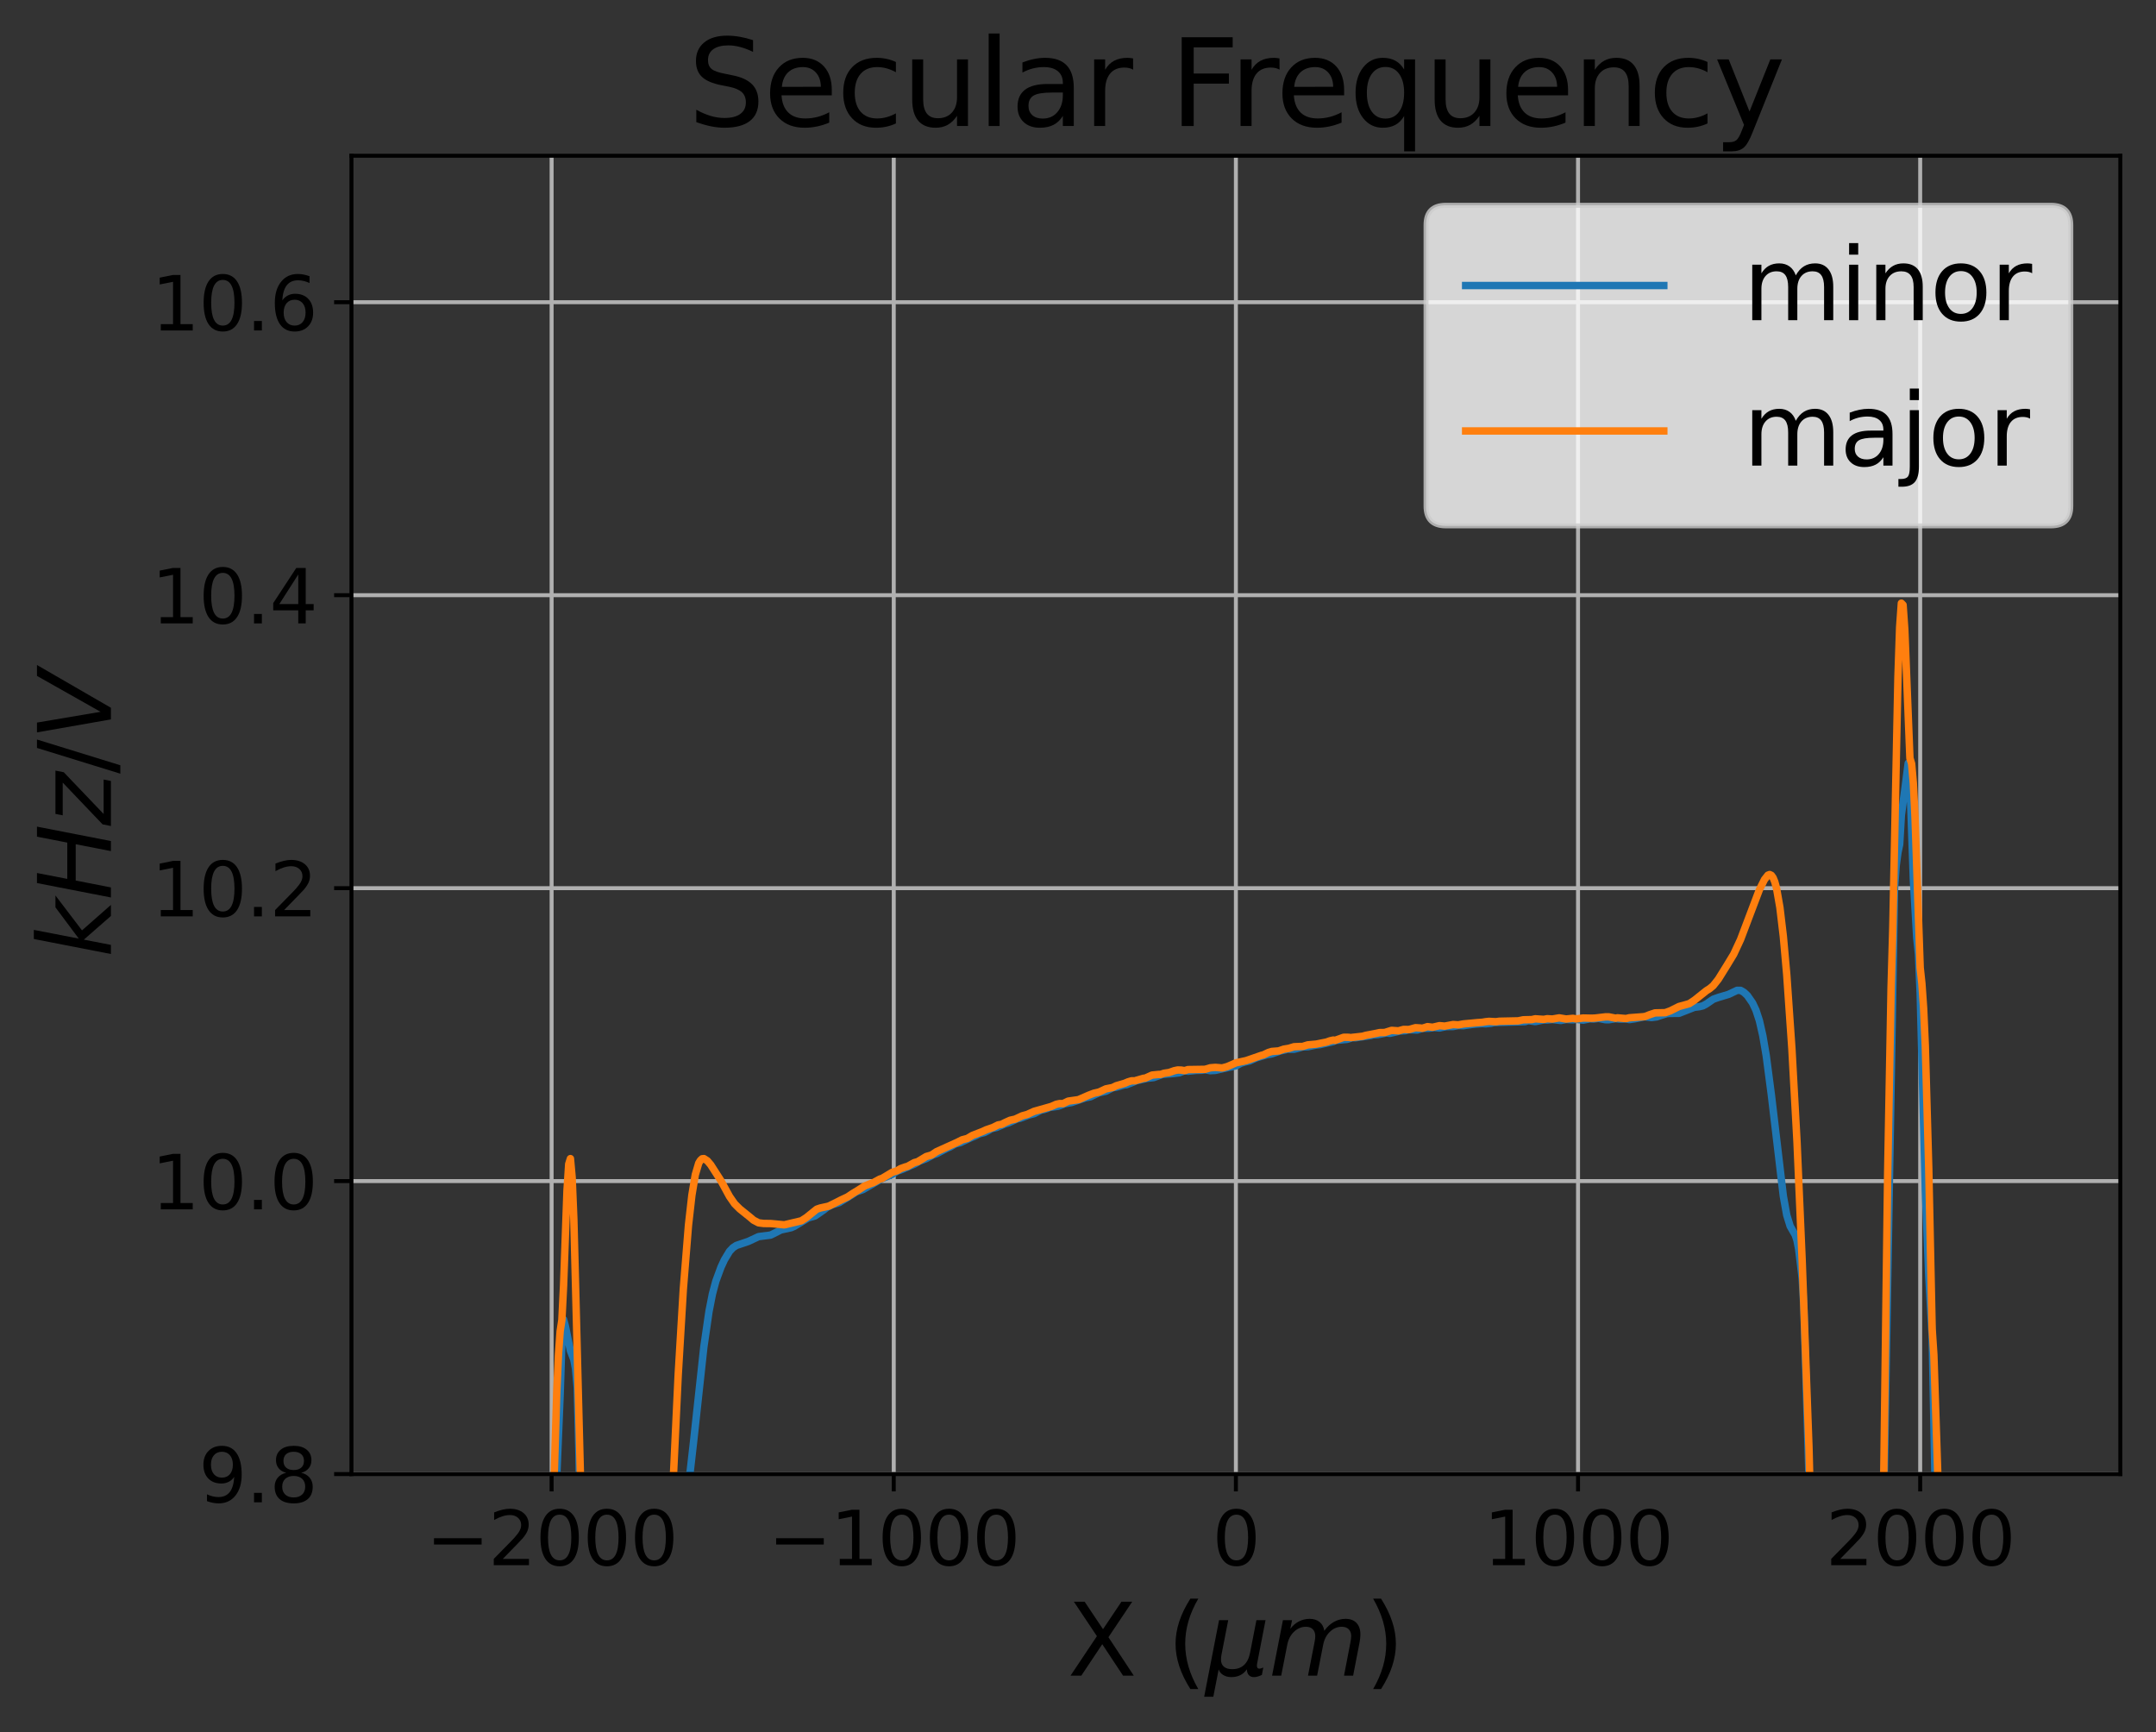 <?xml version="1.0" encoding="utf-8" standalone="no"?>
<!DOCTYPE svg PUBLIC "-//W3C//DTD SVG 1.1//EN"
  "http://www.w3.org/Graphics/SVG/1.1/DTD/svg11.dtd">
<svg xmlns:xlink="http://www.w3.org/1999/xlink" width="435.275pt" height="349.665pt" viewBox="0 0 435.275 349.665" xmlns="http://www.w3.org/2000/svg" version="1.1">
 <rect x="0" y="0" width="435.275" height="349.665" fill="#333333" stroke="none"/>
 <defs>
  <style type="text/css">*{stroke-linejoin: round; stroke-linecap: butt}</style>
 </defs>
 <g id="figure_1">
  <g id="patch_1">
   <path d="M 0 349.665 
L 435.275 349.665 
L 435.275 0 
L 0 0 
L 0 349.665 
z
" style="fill: none"/>
  </g>
  <g id="axes_1">
   <g id="patch_2">
    <path d="M 70.955 297.548 
L 428.075 297.548 
L 428.075 31.436 
L 70.955 31.436 
L 70.955 297.548 
z
" style="fill: none"/>
   </g>
   <g id="matplotlib.axis_1">
    <g id="xtick_1">
     <g id="line2d_1">
      <path d="M 111.364 297.548 
L 111.364 31.436 
" clip-path="url(#p17a5bf9d1e)" style="fill: none; stroke: #b0b0b0; stroke-width: 0.8; stroke-linecap: square"/>
     </g>
     <g id="line2d_2">
      <defs>
       <path id="md39032bed2" d="M 0 0 
L 0 3.5 
" style="stroke: #000000; stroke-width: 0.8"/>
      </defs>
      <g>
       <use xlink:href="#md39032bed2" x="111.364" y="297.548" style="stroke: #000000; stroke-width: 0.8"/>
      </g>
     </g>
     <g id="text_1">
      <!-- −2000 -->
      <g transform="translate(85.992 315.946)scale(0.15 -0.15)">
       <defs>
        <path id="DejaVuSans-2212" d="M 678 2272 
L 4684 2272 
L 4684 1741 
L 678 1741 
L 678 2272 
z
" transform="scale(0.016)"/>
        <path id="DejaVuSans-32" d="M 1228 531 
L 3431 531 
L 3431 0 
L 469 0 
L 469 531 
Q 828 903 1448 1529 
Q 2069 2156 2228 2338 
Q 2531 2678 2651 2914 
Q 2772 3150 2772 3378 
Q 2772 3750 2511 3984 
Q 2250 4219 1831 4219 
Q 1534 4219 1204 4116 
Q 875 4013 500 3803 
L 500 4441 
Q 881 4594 1212 4672 
Q 1544 4750 1819 4750 
Q 2544 4750 2975 4387 
Q 3406 4025 3406 3419 
Q 3406 3131 3298 2873 
Q 3191 2616 2906 2266 
Q 2828 2175 2409 1742 
Q 1991 1309 1228 531 
z
" transform="scale(0.016)"/>
        <path id="DejaVuSans-30" d="M 2034 4250 
Q 1547 4250 1301 3770 
Q 1056 3291 1056 2328 
Q 1056 1369 1301 889 
Q 1547 409 2034 409 
Q 2525 409 2770 889 
Q 3016 1369 3016 2328 
Q 3016 3291 2770 3770 
Q 2525 4250 2034 4250 
z
M 2034 4750 
Q 2819 4750 3233 4129 
Q 3647 3509 3647 2328 
Q 3647 1150 3233 529 
Q 2819 -91 2034 -91 
Q 1250 -91 836 529 
Q 422 1150 422 2328 
Q 422 3509 836 4129 
Q 1250 4750 2034 4750 
z
" transform="scale(0.016)"/>
       </defs>
       <use xlink:href="#DejaVuSans-2212"/>
       <use xlink:href="#DejaVuSans-32" x="83.789"/>
       <use xlink:href="#DejaVuSans-30" x="147.412"/>
       <use xlink:href="#DejaVuSans-30" x="211.035"/>
       <use xlink:href="#DejaVuSans-30" x="274.658"/>
      </g>
     </g>
    </g>
    <g id="xtick_2">
     <g id="line2d_3">
      <path d="M 180.439 297.548 
L 180.439 31.436 
" clip-path="url(#p17a5bf9d1e)" style="fill: none; stroke: #b0b0b0; stroke-width: 0.8; stroke-linecap: square"/>
     </g>
     <g id="line2d_4">
      <g>
       <use xlink:href="#md39032bed2" x="180.439" y="297.548" style="stroke: #000000; stroke-width: 0.8"/>
      </g>
     </g>
     <g id="text_2">
      <!-- −1000 -->
      <g transform="translate(155.067 315.946)scale(0.15 -0.15)">
       <defs>
        <path id="DejaVuSans-31" d="M 794 531 
L 1825 531 
L 1825 4091 
L 703 3866 
L 703 4441 
L 1819 4666 
L 2450 4666 
L 2450 531 
L 3481 531 
L 3481 0 
L 794 0 
L 794 531 
z
" transform="scale(0.016)"/>
       </defs>
       <use xlink:href="#DejaVuSans-2212"/>
       <use xlink:href="#DejaVuSans-31" x="83.789"/>
       <use xlink:href="#DejaVuSans-30" x="147.412"/>
       <use xlink:href="#DejaVuSans-30" x="211.035"/>
       <use xlink:href="#DejaVuSans-30" x="274.658"/>
      </g>
     </g>
    </g>
    <g id="xtick_3">
     <g id="line2d_5">
      <path d="M 249.515 297.548 
L 249.515 31.436 
" clip-path="url(#p17a5bf9d1e)" style="fill: none; stroke: #b0b0b0; stroke-width: 0.8; stroke-linecap: square"/>
     </g>
     <g id="line2d_6">
      <g>
       <use xlink:href="#md39032bed2" x="249.515" y="297.548" style="stroke: #000000; stroke-width: 0.8"/>
      </g>
     </g>
     <g id="text_3">
      <!-- 0 -->
      <g transform="translate(244.743 315.946)scale(0.15 -0.15)">
       <use xlink:href="#DejaVuSans-30"/>
      </g>
     </g>
    </g>
    <g id="xtick_4">
     <g id="line2d_7">
      <path d="M 318.59 297.548 
L 318.59 31.436 
" clip-path="url(#p17a5bf9d1e)" style="fill: none; stroke: #b0b0b0; stroke-width: 0.8; stroke-linecap: square"/>
     </g>
     <g id="line2d_8">
      <g>
       <use xlink:href="#md39032bed2" x="318.59" y="297.548" style="stroke: #000000; stroke-width: 0.8"/>
      </g>
     </g>
     <g id="text_4">
      <!-- 1000 -->
      <g transform="translate(299.503 315.946)scale(0.15 -0.15)">
       <use xlink:href="#DejaVuSans-31"/>
       <use xlink:href="#DejaVuSans-30" x="63.623"/>
       <use xlink:href="#DejaVuSans-30" x="127.246"/>
       <use xlink:href="#DejaVuSans-30" x="190.869"/>
      </g>
     </g>
    </g>
    <g id="xtick_5">
     <g id="line2d_9">
      <path d="M 387.666 297.548 
L 387.666 31.436 
" clip-path="url(#p17a5bf9d1e)" style="fill: none; stroke: #b0b0b0; stroke-width: 0.8; stroke-linecap: square"/>
     </g>
     <g id="line2d_10">
      <g>
       <use xlink:href="#md39032bed2" x="387.666" y="297.548" style="stroke: #000000; stroke-width: 0.8"/>
      </g>
     </g>
     <g id="text_5">
      <!-- 2000 -->
      <g transform="translate(368.578 315.946)scale(0.15 -0.15)">
       <use xlink:href="#DejaVuSans-32"/>
       <use xlink:href="#DejaVuSans-30" x="63.623"/>
       <use xlink:href="#DejaVuSans-30" x="127.246"/>
       <use xlink:href="#DejaVuSans-30" x="190.869"/>
      </g>
     </g>
    </g>
    <g id="text_6">
     <!-- X ($\mu m$) -->
     <g transform="translate(215.515 338.265)scale(0.2 -0.2)">
      <defs>
       <path id="DejaVuSans-58" d="M 403 4666 
L 1081 4666 
L 2241 2931 
L 3406 4666 
L 4084 4666 
L 2584 2425 
L 4184 0 
L 3506 0 
L 2194 1984 
L 872 0 
L 191 0 
L 1856 2491 
L 403 4666 
z
" transform="scale(0.016)"/>
       <path id="DejaVuSans-20" transform="scale(0.016)"/>
       <path id="DejaVuSans-28" d="M 1984 4856 
Q 1566 4138 1362 3434 
Q 1159 2731 1159 2009 
Q 1159 1288 1364 580 
Q 1569 -128 1984 -844 
L 1484 -844 
Q 1016 -109 783 600 
Q 550 1309 550 2009 
Q 550 2706 781 3412 
Q 1013 4119 1484 4856 
L 1984 4856 
z
" transform="scale(0.016)"/>
       <path id="DejaVuSans-Oblique-3bc" d="M -84 -1331 
L 856 3500 
L 1434 3500 
L 1009 1322 
Q 997 1256 987 1175 
Q 978 1094 978 1013 
Q 978 722 1161 565 
Q 1344 409 1684 409 
Q 2147 409 2431 671 
Q 2716 934 2816 1459 
L 3213 3500 
L 3788 3500 
L 3266 809 
Q 3253 750 3248 706 
Q 3244 663 3244 628 
Q 3244 531 3283 486 
Q 3322 441 3406 441 
Q 3438 441 3492 456 
Q 3547 472 3647 513 
L 3559 50 
Q 3422 -19 3297 -55 
Q 3172 -91 3053 -91 
Q 2847 -91 2730 40 
Q 2613 172 2613 403 
Q 2438 153 2195 31 
Q 1953 -91 1625 -91 
Q 1334 -91 1117 43 
Q 900 178 831 397 
L 494 -1331 
L -84 -1331 
z
" transform="scale(0.016)"/>
       <path id="DejaVuSans-Oblique-6d" d="M 5747 2113 
L 5338 0 
L 4763 0 
L 5166 2094 
Q 5191 2228 5203 2325 
Q 5216 2422 5216 2491 
Q 5216 2772 5059 2928 
Q 4903 3084 4622 3084 
Q 4203 3084 3875 2770 
Q 3547 2456 3450 1953 
L 3066 0 
L 2491 0 
L 2900 2094 
Q 2925 2209 2937 2307 
Q 2950 2406 2950 2484 
Q 2950 2769 2794 2926 
Q 2638 3084 2363 3084 
Q 1938 3084 1609 2770 
Q 1281 2456 1184 1953 
L 800 0 
L 225 0 
L 909 3500 
L 1484 3500 
L 1375 2956 
Q 1609 3263 1923 3423 
Q 2238 3584 2597 3584 
Q 2978 3584 3223 3384 
Q 3469 3184 3519 2828 
Q 3781 3197 4126 3390 
Q 4472 3584 4856 3584 
Q 5306 3584 5551 3325 
Q 5797 3066 5797 2591 
Q 5797 2488 5784 2364 
Q 5772 2241 5747 2113 
z
" transform="scale(0.016)"/>
       <path id="DejaVuSans-29" d="M 513 4856 
L 1013 4856 
Q 1481 4119 1714 3412 
Q 1947 2706 1947 2009 
Q 1947 1309 1714 600 
Q 1481 -109 1013 -844 
L 513 -844 
Q 928 -128 1133 580 
Q 1338 1288 1338 2009 
Q 1338 2731 1133 3434 
Q 928 4138 513 4856 
z
" transform="scale(0.016)"/>
      </defs>
      <use xlink:href="#DejaVuSans-58" transform="translate(0 0.125)"/>
      <use xlink:href="#DejaVuSans-20" transform="translate(68.506 0.125)"/>
      <use xlink:href="#DejaVuSans-28" transform="translate(100.293 0.125)"/>
      <use xlink:href="#DejaVuSans-Oblique-3bc" transform="translate(139.307 0.125)"/>
      <use xlink:href="#DejaVuSans-Oblique-6d" transform="translate(202.93 0.125)"/>
      <use xlink:href="#DejaVuSans-29" transform="translate(300.342 0.125)"/>
     </g>
    </g>
   </g>
   <g id="matplotlib.axis_2">
    <g id="ytick_1">
     <g id="line2d_11">
      <path d="M 70.955 297.548 
L 428.075 297.548 
" clip-path="url(#p17a5bf9d1e)" style="fill: none; stroke: #b0b0b0; stroke-width: 0.8; stroke-linecap: square"/>
     </g>
     <g id="line2d_12">
      <defs>
       <path id="m6f3f5b6aff" d="M 0 0 
L -3.5 0 
" style="stroke: #000000; stroke-width: 0.8"/>
      </defs>
      <g>
       <use xlink:href="#m6f3f5b6aff" x="70.955" y="297.548" style="stroke: #000000; stroke-width: 0.8"/>
      </g>
     </g>
     <g id="text_7">
      <!-- 9.8 -->
      <g transform="translate(40.1 303.247)scale(0.15 -0.15)">
       <defs>
        <path id="DejaVuSans-39" d="M 703 97 
L 703 672 
Q 941 559 1184 500 
Q 1428 441 1663 441 
Q 2288 441 2617 861 
Q 2947 1281 2994 2138 
Q 2813 1869 2534 1725 
Q 2256 1581 1919 1581 
Q 1219 1581 811 2004 
Q 403 2428 403 3163 
Q 403 3881 828 4315 
Q 1253 4750 1959 4750 
Q 2769 4750 3195 4129 
Q 3622 3509 3622 2328 
Q 3622 1225 3098 567 
Q 2575 -91 1691 -91 
Q 1453 -91 1209 -44 
Q 966 3 703 97 
z
M 1959 2075 
Q 2384 2075 2632 2365 
Q 2881 2656 2881 3163 
Q 2881 3666 2632 3958 
Q 2384 4250 1959 4250 
Q 1534 4250 1286 3958 
Q 1038 3666 1038 3163 
Q 1038 2656 1286 2365 
Q 1534 2075 1959 2075 
z
" transform="scale(0.016)"/>
        <path id="DejaVuSans-2e" d="M 684 794 
L 1344 794 
L 1344 0 
L 684 0 
L 684 794 
z
" transform="scale(0.016)"/>
        <path id="DejaVuSans-38" d="M 2034 2216 
Q 1584 2216 1326 1975 
Q 1069 1734 1069 1313 
Q 1069 891 1326 650 
Q 1584 409 2034 409 
Q 2484 409 2743 651 
Q 3003 894 3003 1313 
Q 3003 1734 2745 1975 
Q 2488 2216 2034 2216 
z
M 1403 2484 
Q 997 2584 770 2862 
Q 544 3141 544 3541 
Q 544 4100 942 4425 
Q 1341 4750 2034 4750 
Q 2731 4750 3128 4425 
Q 3525 4100 3525 3541 
Q 3525 3141 3298 2862 
Q 3072 2584 2669 2484 
Q 3125 2378 3379 2068 
Q 3634 1759 3634 1313 
Q 3634 634 3220 271 
Q 2806 -91 2034 -91 
Q 1263 -91 848 271 
Q 434 634 434 1313 
Q 434 1759 690 2068 
Q 947 2378 1403 2484 
z
M 1172 3481 
Q 1172 3119 1398 2916 
Q 1625 2713 2034 2713 
Q 2441 2713 2670 2916 
Q 2900 3119 2900 3481 
Q 2900 3844 2670 4047 
Q 2441 4250 2034 4250 
Q 1625 4250 1398 4047 
Q 1172 3844 1172 3481 
z
" transform="scale(0.016)"/>
       </defs>
       <use xlink:href="#DejaVuSans-39"/>
       <use xlink:href="#DejaVuSans-2e" x="63.623"/>
       <use xlink:href="#DejaVuSans-38" x="95.41"/>
      </g>
     </g>
    </g>
    <g id="ytick_2">
     <g id="line2d_13">
      <path d="M 70.955 238.412 
L 428.075 238.412 
" clip-path="url(#p17a5bf9d1e)" style="fill: none; stroke: #b0b0b0; stroke-width: 0.8; stroke-linecap: square"/>
     </g>
     <g id="line2d_14">
      <g>
       <use xlink:href="#m6f3f5b6aff" x="70.955" y="238.412" style="stroke: #000000; stroke-width: 0.8"/>
      </g>
     </g>
     <g id="text_8">
      <!-- 10.0 -->
      <g transform="translate(30.556 244.111)scale(0.15 -0.15)">
       <use xlink:href="#DejaVuSans-31"/>
       <use xlink:href="#DejaVuSans-30" x="63.623"/>
       <use xlink:href="#DejaVuSans-2e" x="127.246"/>
       <use xlink:href="#DejaVuSans-30" x="159.033"/>
      </g>
     </g>
    </g>
    <g id="ytick_3">
     <g id="line2d_15">
      <path d="M 70.955 179.276 
L 428.075 179.276 
" clip-path="url(#p17a5bf9d1e)" style="fill: none; stroke: #b0b0b0; stroke-width: 0.8; stroke-linecap: square"/>
     </g>
     <g id="line2d_16">
      <g>
       <use xlink:href="#m6f3f5b6aff" x="70.955" y="179.276" style="stroke: #000000; stroke-width: 0.8"/>
      </g>
     </g>
     <g id="text_9">
      <!-- 10.2 -->
      <g transform="translate(30.556 184.975)scale(0.15 -0.15)">
       <use xlink:href="#DejaVuSans-31"/>
       <use xlink:href="#DejaVuSans-30" x="63.623"/>
       <use xlink:href="#DejaVuSans-2e" x="127.246"/>
       <use xlink:href="#DejaVuSans-32" x="159.033"/>
      </g>
     </g>
    </g>
    <g id="ytick_4">
     <g id="line2d_17">
      <path d="M 70.955 120.14 
L 428.075 120.14 
" clip-path="url(#p17a5bf9d1e)" style="fill: none; stroke: #b0b0b0; stroke-width: 0.8; stroke-linecap: square"/>
     </g>
     <g id="line2d_18">
      <g>
       <use xlink:href="#m6f3f5b6aff" x="70.955" y="120.14" style="stroke: #000000; stroke-width: 0.8"/>
      </g>
     </g>
     <g id="text_10">
      <!-- 10.4 -->
      <g transform="translate(30.556 125.839)scale(0.15 -0.15)">
       <defs>
        <path id="DejaVuSans-34" d="M 2419 4116 
L 825 1625 
L 2419 1625 
L 2419 4116 
z
M 2253 4666 
L 3047 4666 
L 3047 1625 
L 3713 1625 
L 3713 1100 
L 3047 1100 
L 3047 0 
L 2419 0 
L 2419 1100 
L 313 1100 
L 313 1709 
L 2253 4666 
z
" transform="scale(0.016)"/>
       </defs>
       <use xlink:href="#DejaVuSans-31"/>
       <use xlink:href="#DejaVuSans-30" x="63.623"/>
       <use xlink:href="#DejaVuSans-2e" x="127.246"/>
       <use xlink:href="#DejaVuSans-34" x="159.033"/>
      </g>
     </g>
    </g>
    <g id="ytick_5">
     <g id="line2d_19">
      <path d="M 70.955 61.004 
L 428.075 61.004 
" clip-path="url(#p17a5bf9d1e)" style="fill: none; stroke: #b0b0b0; stroke-width: 0.8; stroke-linecap: square"/>
     </g>
     <g id="line2d_20">
      <g>
       <use xlink:href="#m6f3f5b6aff" x="70.955" y="61.004" style="stroke: #000000; stroke-width: 0.8"/>
      </g>
     </g>
     <g id="text_11">
      <!-- 10.6 -->
      <g transform="translate(30.556 66.703)scale(0.15 -0.15)">
       <defs>
        <path id="DejaVuSans-36" d="M 2113 2584 
Q 1688 2584 1439 2293 
Q 1191 2003 1191 1497 
Q 1191 994 1439 701 
Q 1688 409 2113 409 
Q 2538 409 2786 701 
Q 3034 994 3034 1497 
Q 3034 2003 2786 2293 
Q 2538 2584 2113 2584 
z
M 3366 4563 
L 3366 3988 
Q 3128 4100 2886 4159 
Q 2644 4219 2406 4219 
Q 1781 4219 1451 3797 
Q 1122 3375 1075 2522 
Q 1259 2794 1537 2939 
Q 1816 3084 2150 3084 
Q 2853 3084 3261 2657 
Q 3669 2231 3669 1497 
Q 3669 778 3244 343 
Q 2819 -91 2113 -91 
Q 1303 -91 875 529 
Q 447 1150 447 2328 
Q 447 3434 972 4092 
Q 1497 4750 2381 4750 
Q 2619 4750 2861 4703 
Q 3103 4656 3366 4563 
z
" transform="scale(0.016)"/>
       </defs>
       <use xlink:href="#DejaVuSans-31"/>
       <use xlink:href="#DejaVuSans-30" x="63.623"/>
       <use xlink:href="#DejaVuSans-2e" x="127.246"/>
       <use xlink:href="#DejaVuSans-36" x="159.033"/>
      </g>
     </g>
    </g>
    <g id="text_12">
     <!-- $kHz/V$ -->
     <g transform="translate(22.397 193.292)rotate(-90)scale(0.2 -0.2)">
      <defs>
       <path id="DejaVuSans-Oblique-6b" d="M 1172 4863 
L 1747 4863 
L 1197 2028 
L 3169 3500 
L 3916 3500 
L 1716 1825 
L 3322 0 
L 2625 0 
L 1131 1709 
L 800 0 
L 225 0 
L 1172 4863 
z
" transform="scale(0.016)"/>
       <path id="DejaVuSans-Oblique-48" d="M 1081 4666 
L 1716 4666 
L 1344 2753 
L 3634 2753 
L 4006 4666 
L 4641 4666 
L 3731 0 
L 3097 0 
L 3531 2222 
L 1241 2222 
L 806 0 
L 172 0 
L 1081 4666 
z
" transform="scale(0.016)"/>
       <path id="DejaVuSans-Oblique-7a" d="M 744 3500 
L 3475 3500 
L 3372 2975 
L 738 459 
L 2913 459 
L 2822 0 
L -19 0 
L 84 525 
L 2719 3041 
L 653 3041 
L 744 3500 
z
" transform="scale(0.016)"/>
       <path id="DejaVuSans-2f" d="M 1625 4666 
L 2156 4666 
L 531 -594 
L 0 -594 
L 1625 4666 
z
" transform="scale(0.016)"/>
       <path id="DejaVuSans-Oblique-56" d="M 1319 0 
L 500 4666 
L 1119 4666 
L 1797 653 
L 4063 4666 
L 4750 4666 
L 2053 0 
L 1319 0 
z
" transform="scale(0.016)"/>
      </defs>
      <use xlink:href="#DejaVuSans-Oblique-6b" transform="translate(0 0.016)"/>
      <use xlink:href="#DejaVuSans-Oblique-48" transform="translate(57.91 0.016)"/>
      <use xlink:href="#DejaVuSans-Oblique-7a" transform="translate(133.105 0.016)"/>
      <use xlink:href="#DejaVuSans-2f" transform="translate(185.596 0.016)"/>
      <use xlink:href="#DejaVuSans-Oblique-56" transform="translate(219.287 0.016)"/>
     </g>
    </g>
   </g>
   <g id="line2d_21">
    <path d="M 110.625 350.665 
L 110.673 348.993 
L 111.364 317.726 
L 111.709 307.766 
L 112.4 297.989 
L 113.091 281.354 
L 113.436 270.747 
L 113.781 266.35 
L 114.127 267.628 
L 115.163 272.646 
L 115.854 274.457 
L 116.199 276.284 
L 116.544 280.145 
L 116.89 293.565 
L 117.886 350.665 
M 134.163 350.665 
L 134.849 329.331 
L 135.54 318.043 
L 136.231 312.179 
L 136.576 310.568 
L 136.922 310.347 
L 137.612 308.029 
L 138.303 304.745 
L 138.994 300.071 
L 140.03 290.974 
L 142.102 271.867 
L 143.139 264.726 
L 143.829 261.205 
L 144.52 258.617 
L 145.556 255.797 
L 146.247 254.303 
L 147.283 252.586 
L 147.974 251.858 
L 148.665 251.402 
L 151.082 250.586 
L 153.154 249.617 
L 155.572 249.308 
L 156.263 248.977 
L 157.644 248.268 
L 159.717 247.819 
L 160.407 247.516 
L 163.17 245.831 
L 164.552 245.442 
L 166.279 244.248 
L 166.97 243.693 
L 168.006 243.194 
L 169.387 242.769 
L 172.15 241.06 
L 172.841 240.591 
L 174.222 240.12 
L 178.022 237.914 
L 180.094 237.083 
L 181.13 236.4 
L 182.166 236.036 
L 183.893 235.269 
L 184.584 234.99 
L 185.62 234.387 
L 187.001 233.859 
L 188.383 233.11 
L 189.074 232.88 
L 191.146 231.789 
L 191.837 231.503 
L 192.873 230.903 
L 193.909 230.636 
L 195.981 229.665 
L 197.017 229.224 
L 197.708 228.864 
L 198.744 228.604 
L 199.435 228.261 
L 200.126 227.829 
L 201.162 227.588 
L 202.889 226.862 
L 203.58 226.66 
L 204.27 226.349 
L 205.306 225.865 
L 205.997 225.714 
L 207.724 225.064 
L 208.76 224.805 
L 210.142 224.095 
L 210.832 223.948 
L 211.523 223.726 
L 211.869 223.541 
L 213.595 223.304 
L 214.977 222.791 
L 216.358 222.541 
L 219.121 221.6 
L 220.158 221.388 
L 221.194 220.901 
L 221.885 220.58 
L 223.266 220.276 
L 224.648 219.561 
L 225.338 219.458 
L 227.065 218.96 
L 227.411 218.964 
L 228.792 218.428 
L 229.483 218.122 
L 230.174 217.994 
L 231.555 217.665 
L 232.937 217.508 
L 234.663 216.881 
L 236.736 216.71 
L 238.117 216.541 
L 239.153 216.125 
L 239.844 216.233 
L 241.571 216.054 
L 242.607 216.037 
L 243.298 215.928 
L 244.334 216.12 
L 245.37 216.063 
L 248.133 215.431 
L 249.515 215.149 
L 250.551 214.61 
L 251.242 214.392 
L 252.278 214.149 
L 253.659 213.523 
L 255.731 212.909 
L 256.768 212.725 
L 258.494 212.128 
L 259.531 211.898 
L 259.876 211.782 
L 261.258 211.796 
L 262.294 211.535 
L 262.984 211.319 
L 264.021 211.293 
L 265.747 210.937 
L 266.438 210.868 
L 269.201 210.241 
L 269.547 210.027 
L 271.964 209.796 
L 273 209.47 
L 273.691 209.477 
L 276.799 209.015 
L 277.145 208.888 
L 278.181 208.839 
L 279.908 208.502 
L 280.599 208.582 
L 281.289 208.431 
L 282.671 208.102 
L 283.707 208.051 
L 284.398 207.849 
L 286.125 207.91 
L 287.161 207.575 
L 288.542 207.548 
L 289.578 207.408 
L 290.615 207.503 
L 291.305 207.351 
L 291.996 207.218 
L 293.378 207.205 
L 294.414 207.008 
L 295.45 207.045 
L 297.177 206.79 
L 297.867 206.722 
L 299.249 206.614 
L 299.94 206.653 
L 300.976 206.554 
L 301.667 206.396 
L 307.883 206.224 
L 308.574 206.021 
L 309.956 206.213 
L 311.683 205.866 
L 312.373 205.896 
L 313.409 205.789 
L 315.136 205.987 
L 316.172 205.78 
L 317.554 205.856 
L 318.245 205.755 
L 319.626 205.918 
L 320.662 205.716 
L 321.008 205.641 
L 321.699 205.692 
L 322.735 205.566 
L 324.116 205.83 
L 324.807 205.841 
L 326.188 205.61 
L 326.879 205.699 
L 327.57 205.701 
L 328.261 205.664 
L 328.951 205.807 
L 329.988 205.659 
L 332.06 205.233 
L 333.441 205.392 
L 334.477 205.26 
L 335.168 205.017 
L 336.55 204.593 
L 337.24 204.559 
L 338.967 204.547 
L 342.076 203.329 
L 343.112 203.201 
L 343.803 203.029 
L 344.493 202.656 
L 345.875 201.707 
L 346.911 201.337 
L 348.983 200.719 
L 350.71 199.903 
L 351.401 199.909 
L 352.092 200.308 
L 352.782 200.957 
L 353.819 202.451 
L 354.509 203.908 
L 355.2 206.013 
L 355.891 209.048 
L 356.582 213.089 
L 357.618 220.996 
L 360.035 241.424 
L 360.726 245.273 
L 361.417 247.507 
L 362.453 249.321 
L 362.798 250.386 
L 363.144 252.186 
L 363.835 257.968 
L 364.18 263.847 
L 365.216 298.175 
L 366.252 341.969 
L 366.436 350.665 
M 379.638 350.665 
L 380.413 297.759 
L 382.485 179.304 
L 382.83 174.622 
L 383.176 172.065 
L 383.521 170.435 
L 383.866 164.534 
L 384.557 159.444 
L 385.248 154.055 
L 385.593 157.616 
L 386.284 177.413 
L 386.975 189.305 
L 387.32 192.627 
L 387.666 200.579 
L 388.702 240.073 
L 389.392 257.365 
L 390.083 269.593 
L 391.119 321.49 
L 391.81 342.353 
L 392.252 350.665 
L 392.252 350.665 
" clip-path="url(#p17a5bf9d1e)" style="fill: none; stroke: #1f77b4; stroke-width: 1.5; stroke-linecap: square"/>
   </g>
   <g id="line2d_22">
    <path d="M 109.86 350.665 
L 110.328 333.984 
L 111.018 315.929 
L 111.364 311.545 
L 111.709 303.878 
L 112.4 281.113 
L 112.745 273.499 
L 113.091 268.713 
L 113.436 266.457 
L 113.781 259.501 
L 114.472 240.309 
L 114.818 234.968 
L 115.163 233.873 
L 115.508 237.652 
L 115.854 246.14 
L 117.581 313.357 
L 118.194 350.665 
M 134.061 350.665 
L 134.849 327.507 
L 135.886 299.448 
L 136.922 277.511 
L 137.958 260.2 
L 138.994 247.334 
L 139.685 241.247 
L 140.375 237.127 
L 141.066 234.78 
L 141.412 234.224 
L 141.757 233.904 
L 142.102 233.863 
L 142.793 234.305 
L 143.484 235.116 
L 145.556 238.344 
L 147.283 241.514 
L 148.319 243.006 
L 149.355 244.036 
L 151.428 245.704 
L 152.118 246.294 
L 153.154 246.837 
L 154.191 246.965 
L 155.572 246.976 
L 158.335 247.236 
L 161.789 246.423 
L 162.825 245.754 
L 164.897 244.081 
L 165.588 243.845 
L 167.315 243.464 
L 169.042 242.605 
L 169.733 242.247 
L 171.114 241.604 
L 172.15 240.908 
L 173.186 240.286 
L 174.568 239.392 
L 175.604 238.974 
L 176.295 238.735 
L 177.676 237.979 
L 178.022 237.909 
L 180.094 236.656 
L 181.13 236.311 
L 181.821 235.892 
L 182.857 235.525 
L 183.202 235.449 
L 184.584 234.681 
L 185.275 234.493 
L 187.001 233.449 
L 188.038 233.156 
L 189.074 232.468 
L 193.218 230.597 
L 194.254 230.075 
L 194.945 229.894 
L 195.29 229.802 
L 196.327 229.19 
L 198.399 228.382 
L 199.09 228.059 
L 200.471 227.587 
L 201.507 227.069 
L 202.198 226.953 
L 202.889 226.604 
L 203.925 226.13 
L 204.961 225.902 
L 206.343 225.245 
L 207.379 224.961 
L 208.76 224.331 
L 212.214 223.356 
L 213.25 222.907 
L 213.941 222.759 
L 214.632 222.764 
L 215.668 222.267 
L 217.74 221.971 
L 219.812 221.069 
L 220.848 220.674 
L 221.885 220.439 
L 223.266 219.792 
L 224.648 219.518 
L 225.338 219.17 
L 227.065 218.666 
L 227.756 218.372 
L 228.447 218.17 
L 229.137 218.162 
L 230.864 217.656 
L 231.21 217.63 
L 232.591 217.01 
L 233.973 216.874 
L 234.318 216.873 
L 235.009 216.643 
L 236.045 216.488 
L 237.081 216.123 
L 237.772 215.98 
L 238.463 216.001 
L 239.153 216.116 
L 239.844 215.902 
L 243.298 215.849 
L 244.334 215.54 
L 245.37 215.457 
L 246.752 215.572 
L 247.788 215.291 
L 249.515 214.538 
L 251.587 214.092 
L 254.695 213.017 
L 255.041 212.941 
L 256.077 212.449 
L 256.768 212.239 
L 258.149 212.132 
L 259.185 211.778 
L 260.221 211.607 
L 261.258 211.29 
L 262.294 211.244 
L 262.984 211.232 
L 264.021 210.914 
L 265.747 210.756 
L 266.438 210.617 
L 267.82 210.345 
L 268.51 210.091 
L 269.201 209.937 
L 269.547 210.004 
L 271.273 209.381 
L 272.31 209.387 
L 272.655 209.449 
L 274.727 209.213 
L 275.073 209.178 
L 275.763 208.981 
L 277.836 208.587 
L 278.526 208.435 
L 279.563 208.418 
L 280.944 207.984 
L 282.326 208.081 
L 283.362 207.796 
L 284.052 207.809 
L 284.398 207.834 
L 285.779 207.444 
L 286.815 207.508 
L 287.161 207.564 
L 288.197 207.231 
L 289.233 207.358 
L 290.615 207.033 
L 291.305 207.092 
L 291.651 207.132 
L 293.378 206.806 
L 294.414 206.873 
L 295.45 206.684 
L 297.177 206.525 
L 298.213 206.426 
L 299.249 206.355 
L 299.94 206.239 
L 300.631 206.167 
L 302.012 206.24 
L 302.703 206.144 
L 306.502 206.064 
L 307.538 205.851 
L 309.265 205.808 
L 309.956 205.651 
L 311.683 205.77 
L 312.373 205.633 
L 313.409 205.701 
L 314.791 205.461 
L 316.172 205.694 
L 317.554 205.558 
L 318.245 205.671 
L 319.626 205.493 
L 321.353 205.532 
L 322.044 205.502 
L 323.425 205.34 
L 324.116 205.259 
L 324.807 205.258 
L 326.188 205.535 
L 326.534 205.451 
L 328.261 205.603 
L 328.951 205.441 
L 332.06 205.208 
L 333.096 204.8 
L 334.132 204.457 
L 336.204 204.412 
L 337.24 204.035 
L 338.967 203.17 
L 341.04 202.596 
L 342.076 201.915 
L 344.493 199.986 
L 345.184 199.544 
L 345.875 198.971 
L 346.911 197.668 
L 348.638 194.889 
L 350.019 192.613 
L 351.401 189.643 
L 355.2 179.612 
L 356.236 177.535 
L 356.927 176.659 
L 357.272 176.527 
L 357.618 176.687 
L 357.963 177.155 
L 358.308 177.996 
L 358.654 179.255 
L 359.345 183.186 
L 360.035 189.005 
L 360.726 196.722 
L 361.762 211.639 
L 362.798 230.473 
L 363.835 254.341 
L 365.216 292.297 
L 366.252 333.77 
L 366.637 350.665 
M 379.534 350.665 
L 380.067 316.708 
L 381.103 236.792 
L 381.794 199.254 
L 382.14 187.222 
L 383.176 136.748 
L 383.521 126.647 
L 383.866 121.753 
L 384.212 122.11 
L 384.557 127.095 
L 385.593 153.038 
L 385.939 154.17 
L 386.284 158.103 
L 386.629 164.978 
L 387.666 195.316 
L 388.011 198.55 
L 388.356 203.48 
L 388.702 211.132 
L 389.392 235.772 
L 390.083 268.278 
L 390.429 273.489 
L 391.81 315.613 
L 392.575 350.665 
L 392.575 350.665 
" clip-path="url(#p17a5bf9d1e)" style="fill: none; stroke: #ff7f0e; stroke-width: 1.5; stroke-linecap: square"/>
   </g>
   <g id="patch_3">
    <path d="M 70.955 297.548 
L 70.955 31.436 
" style="fill: none; stroke: #000000; stroke-width: 0.8; stroke-linejoin: miter; stroke-linecap: square"/>
   </g>
   <g id="patch_4">
    <path d="M 428.075 297.548 
L 428.075 31.436 
" style="fill: none; stroke: #000000; stroke-width: 0.8; stroke-linejoin: miter; stroke-linecap: square"/>
   </g>
   <g id="patch_5">
    <path d="M 70.955 297.548 
L 428.075 297.548 
" style="fill: none; stroke: #000000; stroke-width: 0.8; stroke-linejoin: miter; stroke-linecap: square"/>
   </g>
   <g id="patch_6">
    <path d="M 70.955 31.436 
L 428.075 31.436 
" style="fill: none; stroke: #000000; stroke-width: 0.8; stroke-linejoin: miter; stroke-linecap: square"/>
   </g>
   <g id="text_13">
    <!-- Secular Frequency -->
    <g transform="translate(138.884 25.436)scale(0.24 -0.24)">
     <defs>
      <path id="DejaVuSans-53" d="M 3425 4513 
L 3425 3897 
Q 3066 4069 2747 4153 
Q 2428 4238 2131 4238 
Q 1616 4238 1336 4038 
Q 1056 3838 1056 3469 
Q 1056 3159 1242 3001 
Q 1428 2844 1947 2747 
L 2328 2669 
Q 3034 2534 3370 2195 
Q 3706 1856 3706 1288 
Q 3706 609 3251 259 
Q 2797 -91 1919 -91 
Q 1588 -91 1214 -16 
Q 841 59 441 206 
L 441 856 
Q 825 641 1194 531 
Q 1563 422 1919 422 
Q 2459 422 2753 634 
Q 3047 847 3047 1241 
Q 3047 1584 2836 1778 
Q 2625 1972 2144 2069 
L 1759 2144 
Q 1053 2284 737 2584 
Q 422 2884 422 3419 
Q 422 4038 858 4394 
Q 1294 4750 2059 4750 
Q 2388 4750 2728 4690 
Q 3069 4631 3425 4513 
z
" transform="scale(0.016)"/>
      <path id="DejaVuSans-65" d="M 3597 1894 
L 3597 1613 
L 953 1613 
Q 991 1019 1311 708 
Q 1631 397 2203 397 
Q 2534 397 2845 478 
Q 3156 559 3463 722 
L 3463 178 
Q 3153 47 2828 -22 
Q 2503 -91 2169 -91 
Q 1331 -91 842 396 
Q 353 884 353 1716 
Q 353 2575 817 3079 
Q 1281 3584 2069 3584 
Q 2775 3584 3186 3129 
Q 3597 2675 3597 1894 
z
M 3022 2063 
Q 3016 2534 2758 2815 
Q 2500 3097 2075 3097 
Q 1594 3097 1305 2825 
Q 1016 2553 972 2059 
L 3022 2063 
z
" transform="scale(0.016)"/>
      <path id="DejaVuSans-63" d="M 3122 3366 
L 3122 2828 
Q 2878 2963 2633 3030 
Q 2388 3097 2138 3097 
Q 1578 3097 1268 2742 
Q 959 2388 959 1747 
Q 959 1106 1268 751 
Q 1578 397 2138 397 
Q 2388 397 2633 464 
Q 2878 531 3122 666 
L 3122 134 
Q 2881 22 2623 -34 
Q 2366 -91 2075 -91 
Q 1284 -91 818 406 
Q 353 903 353 1747 
Q 353 2603 823 3093 
Q 1294 3584 2113 3584 
Q 2378 3584 2631 3529 
Q 2884 3475 3122 3366 
z
" transform="scale(0.016)"/>
      <path id="DejaVuSans-75" d="M 544 1381 
L 544 3500 
L 1119 3500 
L 1119 1403 
Q 1119 906 1312 657 
Q 1506 409 1894 409 
Q 2359 409 2629 706 
Q 2900 1003 2900 1516 
L 2900 3500 
L 3475 3500 
L 3475 0 
L 2900 0 
L 2900 538 
Q 2691 219 2414 64 
Q 2138 -91 1772 -91 
Q 1169 -91 856 284 
Q 544 659 544 1381 
z
M 1991 3584 
L 1991 3584 
z
" transform="scale(0.016)"/>
      <path id="DejaVuSans-6c" d="M 603 4863 
L 1178 4863 
L 1178 0 
L 603 0 
L 603 4863 
z
" transform="scale(0.016)"/>
      <path id="DejaVuSans-61" d="M 2194 1759 
Q 1497 1759 1228 1600 
Q 959 1441 959 1056 
Q 959 750 1161 570 
Q 1363 391 1709 391 
Q 2188 391 2477 730 
Q 2766 1069 2766 1631 
L 2766 1759 
L 2194 1759 
z
M 3341 1997 
L 3341 0 
L 2766 0 
L 2766 531 
Q 2569 213 2275 61 
Q 1981 -91 1556 -91 
Q 1019 -91 701 211 
Q 384 513 384 1019 
Q 384 1609 779 1909 
Q 1175 2209 1959 2209 
L 2766 2209 
L 2766 2266 
Q 2766 2663 2505 2880 
Q 2244 3097 1772 3097 
Q 1472 3097 1187 3025 
Q 903 2953 641 2809 
L 641 3341 
Q 956 3463 1253 3523 
Q 1550 3584 1831 3584 
Q 2591 3584 2966 3190 
Q 3341 2797 3341 1997 
z
" transform="scale(0.016)"/>
      <path id="DejaVuSans-72" d="M 2631 2963 
Q 2534 3019 2420 3045 
Q 2306 3072 2169 3072 
Q 1681 3072 1420 2755 
Q 1159 2438 1159 1844 
L 1159 0 
L 581 0 
L 581 3500 
L 1159 3500 
L 1159 2956 
Q 1341 3275 1631 3429 
Q 1922 3584 2338 3584 
Q 2397 3584 2469 3576 
Q 2541 3569 2628 3553 
L 2631 2963 
z
" transform="scale(0.016)"/>
      <path id="DejaVuSans-46" d="M 628 4666 
L 3309 4666 
L 3309 4134 
L 1259 4134 
L 1259 2759 
L 3109 2759 
L 3109 2228 
L 1259 2228 
L 1259 0 
L 628 0 
L 628 4666 
z
" transform="scale(0.016)"/>
      <path id="DejaVuSans-71" d="M 947 1747 
Q 947 1113 1208 752 
Q 1469 391 1925 391 
Q 2381 391 2643 752 
Q 2906 1113 2906 1747 
Q 2906 2381 2643 2742 
Q 2381 3103 1925 3103 
Q 1469 3103 1208 2742 
Q 947 2381 947 1747 
z
M 2906 525 
Q 2725 213 2448 61 
Q 2172 -91 1784 -91 
Q 1150 -91 751 415 
Q 353 922 353 1747 
Q 353 2572 751 3078 
Q 1150 3584 1784 3584 
Q 2172 3584 2448 3432 
Q 2725 3281 2906 2969 
L 2906 3500 
L 3481 3500 
L 3481 -1331 
L 2906 -1331 
L 2906 525 
z
" transform="scale(0.016)"/>
      <path id="DejaVuSans-6e" d="M 3513 2113 
L 3513 0 
L 2938 0 
L 2938 2094 
Q 2938 2591 2744 2837 
Q 2550 3084 2163 3084 
Q 1697 3084 1428 2787 
Q 1159 2491 1159 1978 
L 1159 0 
L 581 0 
L 581 3500 
L 1159 3500 
L 1159 2956 
Q 1366 3272 1645 3428 
Q 1925 3584 2291 3584 
Q 2894 3584 3203 3211 
Q 3513 2838 3513 2113 
z
" transform="scale(0.016)"/>
      <path id="DejaVuSans-79" d="M 2059 -325 
Q 1816 -950 1584 -1140 
Q 1353 -1331 966 -1331 
L 506 -1331 
L 506 -850 
L 844 -850 
Q 1081 -850 1212 -737 
Q 1344 -625 1503 -206 
L 1606 56 
L 191 3500 
L 800 3500 
L 1894 763 
L 2988 3500 
L 3597 3500 
L 2059 -325 
z
" transform="scale(0.016)"/>
     </defs>
     <use xlink:href="#DejaVuSans-53"/>
     <use xlink:href="#DejaVuSans-65" x="63.477"/>
     <use xlink:href="#DejaVuSans-63" x="125"/>
     <use xlink:href="#DejaVuSans-75" x="179.98"/>
     <use xlink:href="#DejaVuSans-6c" x="243.359"/>
     <use xlink:href="#DejaVuSans-61" x="271.143"/>
     <use xlink:href="#DejaVuSans-72" x="332.422"/>
     <use xlink:href="#DejaVuSans-20" x="373.535"/>
     <use xlink:href="#DejaVuSans-46" x="405.322"/>
     <use xlink:href="#DejaVuSans-72" x="455.592"/>
     <use xlink:href="#DejaVuSans-65" x="494.455"/>
     <use xlink:href="#DejaVuSans-71" x="555.979"/>
     <use xlink:href="#DejaVuSans-75" x="619.455"/>
     <use xlink:href="#DejaVuSans-65" x="682.834"/>
     <use xlink:href="#DejaVuSans-6e" x="744.357"/>
     <use xlink:href="#DejaVuSans-63" x="807.736"/>
     <use xlink:href="#DejaVuSans-79" x="862.717"/>
    </g>
   </g>
   <g id="legend_1">
    <g id="patch_7">
     <path d="M 291.903 106.149 
L 414.075 106.149 
Q 418.075 106.149 418.075 102.149 
L 418.075 45.436 
Q 418.075 41.436 414.075 41.436 
L 291.903 41.436 
Q 287.903 41.436 287.903 45.436 
L 287.903 102.149 
Q 287.903 106.149 291.903 106.149 
z
" style="fill: #ffffff; opacity: 0.8; stroke: #cccccc; stroke-linejoin: miter"/>
    </g>
    <g id="line2d_23">
     <path d="M 295.903 57.633 
L 315.903 57.633 
L 335.903 57.633 
" style="fill: none; stroke: #1f77b4; stroke-width: 1.5; stroke-linecap: square"/>
    </g>
    <g id="text_14">
     <!-- minor -->
     <g transform="translate(351.903 64.633)scale(0.2 -0.2)">
      <defs>
       <path id="DejaVuSans-6d" d="M 3328 2828 
Q 3544 3216 3844 3400 
Q 4144 3584 4550 3584 
Q 5097 3584 5394 3201 
Q 5691 2819 5691 2113 
L 5691 0 
L 5113 0 
L 5113 2094 
Q 5113 2597 4934 2840 
Q 4756 3084 4391 3084 
Q 3944 3084 3684 2787 
Q 3425 2491 3425 1978 
L 3425 0 
L 2847 0 
L 2847 2094 
Q 2847 2600 2669 2842 
Q 2491 3084 2119 3084 
Q 1678 3084 1418 2786 
Q 1159 2488 1159 1978 
L 1159 0 
L 581 0 
L 581 3500 
L 1159 3500 
L 1159 2956 
Q 1356 3278 1631 3431 
Q 1906 3584 2284 3584 
Q 2666 3584 2933 3390 
Q 3200 3197 3328 2828 
z
" transform="scale(0.016)"/>
       <path id="DejaVuSans-69" d="M 603 3500 
L 1178 3500 
L 1178 0 
L 603 0 
L 603 3500 
z
M 603 4863 
L 1178 4863 
L 1178 4134 
L 603 4134 
L 603 4863 
z
" transform="scale(0.016)"/>
       <path id="DejaVuSans-6f" d="M 1959 3097 
Q 1497 3097 1228 2736 
Q 959 2375 959 1747 
Q 959 1119 1226 758 
Q 1494 397 1959 397 
Q 2419 397 2687 759 
Q 2956 1122 2956 1747 
Q 2956 2369 2687 2733 
Q 2419 3097 1959 3097 
z
M 1959 3584 
Q 2709 3584 3137 3096 
Q 3566 2609 3566 1747 
Q 3566 888 3137 398 
Q 2709 -91 1959 -91 
Q 1206 -91 779 398 
Q 353 888 353 1747 
Q 353 2609 779 3096 
Q 1206 3584 1959 3584 
z
" transform="scale(0.016)"/>
      </defs>
      <use xlink:href="#DejaVuSans-6d"/>
      <use xlink:href="#DejaVuSans-69" x="97.412"/>
      <use xlink:href="#DejaVuSans-6e" x="125.195"/>
      <use xlink:href="#DejaVuSans-6f" x="188.574"/>
      <use xlink:href="#DejaVuSans-72" x="249.756"/>
     </g>
    </g>
    <g id="line2d_24">
     <path d="M 295.903 86.989 
L 315.903 86.989 
L 335.903 86.989 
" style="fill: none; stroke: #ff7f0e; stroke-width: 1.5; stroke-linecap: square"/>
    </g>
    <g id="text_15">
     <!-- major -->
     <g transform="translate(351.903 93.989)scale(0.2 -0.2)">
      <defs>
       <path id="DejaVuSans-6a" d="M 603 3500 
L 1178 3500 
L 1178 -63 
Q 1178 -731 923 -1031 
Q 669 -1331 103 -1331 
L -116 -1331 
L -116 -844 
L 38 -844 
Q 366 -844 484 -692 
Q 603 -541 603 -63 
L 603 3500 
z
M 603 4863 
L 1178 4863 
L 1178 4134 
L 603 4134 
L 603 4863 
z
" transform="scale(0.016)"/>
      </defs>
      <use xlink:href="#DejaVuSans-6d"/>
      <use xlink:href="#DejaVuSans-61" x="97.412"/>
      <use xlink:href="#DejaVuSans-6a" x="158.691"/>
      <use xlink:href="#DejaVuSans-6f" x="186.475"/>
      <use xlink:href="#DejaVuSans-72" x="247.656"/>
     </g>
    </g>
   </g>
  </g>
 </g>
 <defs>
  <clipPath id="p17a5bf9d1e">
   <rect x="70.955" y="31.436" width="357.12" height="266.112"/>
  </clipPath>
 </defs>
</svg>
